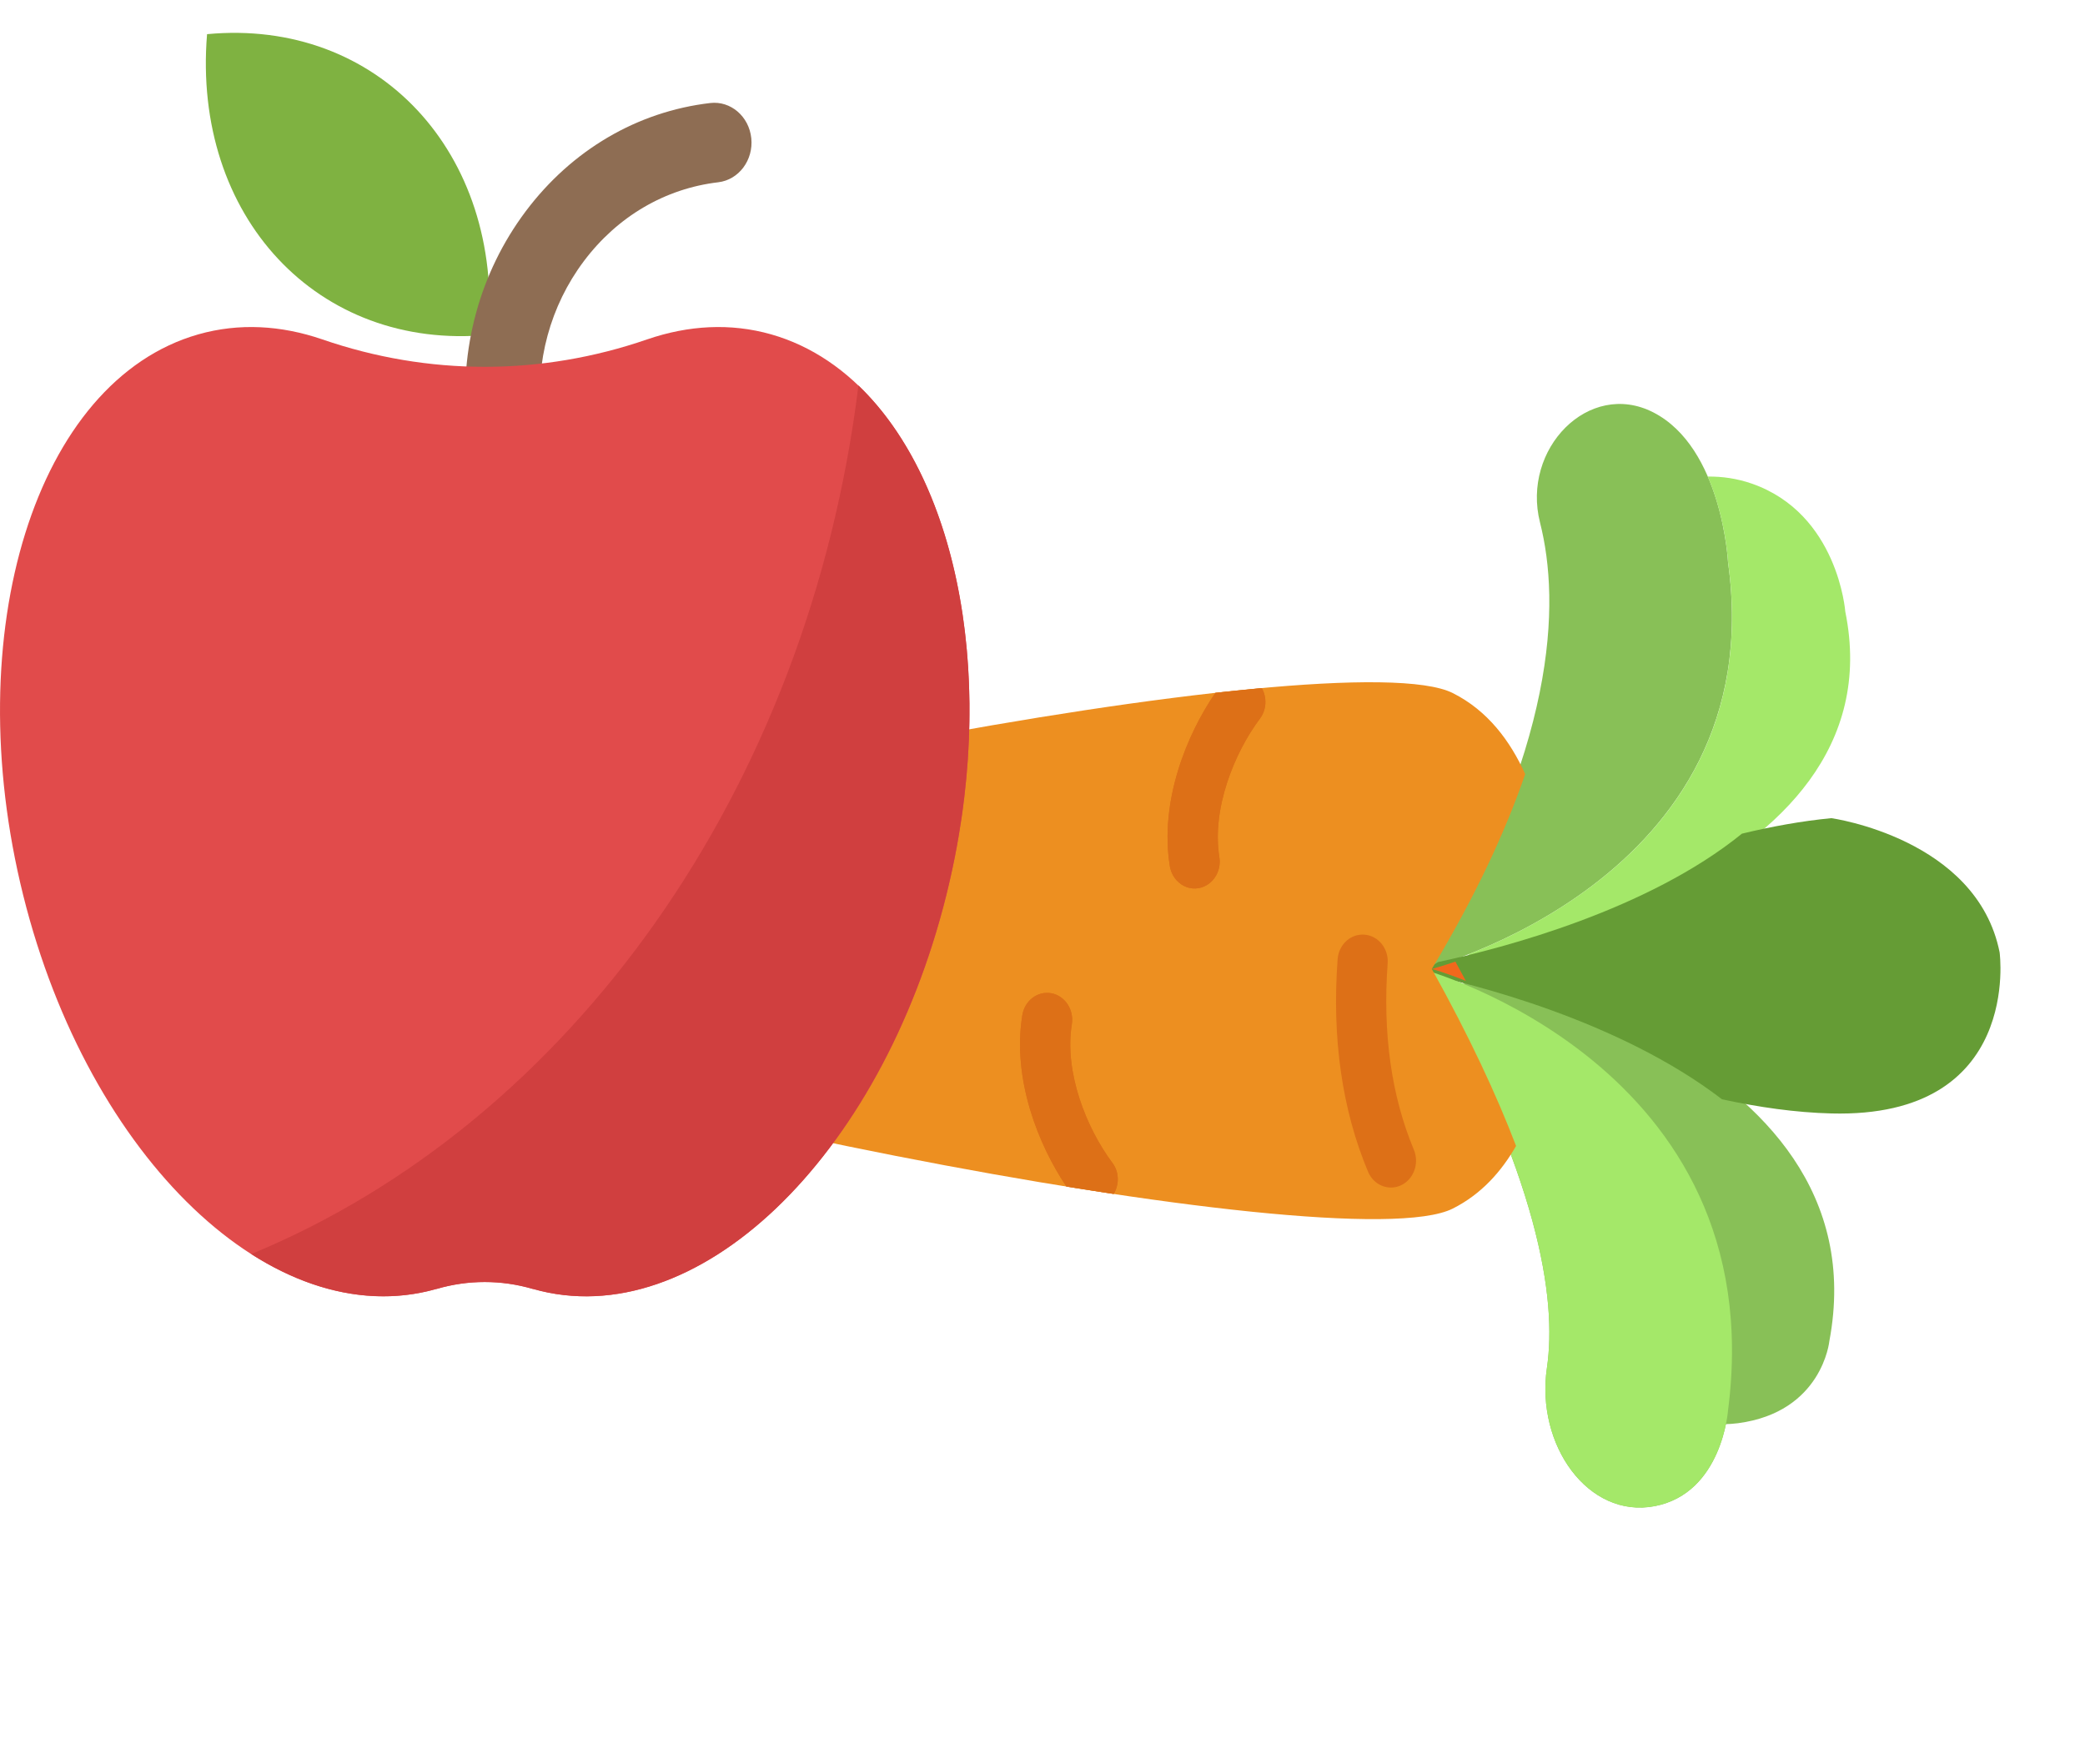 <svg width="39" height="33" viewBox="0 0 39 33" fill="none" xmlns="http://www.w3.org/2000/svg">
<path d="M26.626 18.134C26.626 18.134 33.155 19.918 32.324 26.371C32.324 26.371 32.218 27.927 30.952 28.171C29.707 28.41 28.724 27.026 28.935 25.587C29.126 24.288 28.785 22.017 26.626 18.134Z" fill="#88C057"/>
<path d="M26.626 18.134C26.626 18.134 33.154 16.484 32.323 10.519C32.323 10.519 32.217 8.372 30.923 7.712C29.719 7.098 28.457 8.398 28.806 9.773C29.188 11.281 29.133 13.965 26.626 18.134Z" fill="#88C057"/>
<path d="M32.026 26.505C32.026 26.505 32.02 26.559 32.01 26.633C32.171 26.642 32.336 26.642 32.508 26.62C34.087 26.412 34.218 25.085 34.218 25.085C35.254 19.585 27.114 18.063 27.114 18.063C27.328 18.326 27.523 18.579 27.709 18.825C29.575 19.753 32.609 21.981 32.026 26.505Z" fill="#88C057"/>
<path d="M32.324 10.52C32.965 15.121 29.228 17.153 27.486 17.842C27.46 17.872 27.437 17.9 27.412 17.93C27.412 17.93 35.552 16.523 34.516 11.439C34.516 11.439 34.382 9.609 32.769 9.046C32.492 8.95 32.213 8.91 31.944 8.914C32.282 9.697 32.324 10.52 32.324 10.52Z" fill="#A4E869"/>
<path d="M37.403 17.813C36.977 15.679 34.255 15.303 34.255 15.303C33.694 15.357 33.134 15.46 32.583 15.593C30.827 17.017 28.152 17.726 26.901 17.994C26.767 18.074 26.651 18.145 26.568 18.197C27.537 18.4 30.278 19.079 32.21 20.561C32.895 20.71 33.587 20.809 34.254 20.826C37.83 20.92 37.403 17.813 37.403 17.813Z" fill="#659C35"/>
<path d="M26.626 18.134C26.626 18.134 33.155 19.918 32.324 26.371C32.324 26.371 32.218 27.927 30.952 28.171C29.707 28.41 28.724 27.026 28.935 25.587C29.126 24.288 28.785 22.017 26.626 18.134Z" fill="#A4E869"/>
<path d="M27.223 17.986C26.948 18.08 26.782 18.123 26.782 18.123C26.782 18.123 27.029 18.191 27.418 18.346C27.355 18.228 27.291 18.109 27.223 17.986Z" fill="#F2681C"/>
<path d="M27.175 22.605C27.705 22.338 28.082 21.916 28.358 21.434C27.996 20.487 27.488 19.392 26.782 18.123C27.607 16.749 28.163 15.541 28.529 14.479C28.247 13.855 27.827 13.292 27.176 12.964C25.133 11.935 9.017 15.035 4.466 17.258C4.038 17.467 4.038 17.99 4.466 18.199C9.017 20.422 25.133 23.634 27.175 22.605Z" fill="#ED8F20"/>
<path d="M9.855 17.282C9.738 16.928 9.651 16.556 9.596 16.176C9.557 15.901 9.317 15.714 9.061 15.756C8.805 15.798 8.629 16.055 8.669 16.328C8.732 16.77 8.833 17.204 8.97 17.616C8.994 17.689 9.032 17.752 9.08 17.804C9.204 17.936 9.393 17.989 9.569 17.922C9.813 17.83 9.942 17.543 9.855 17.282Z" fill="#DD7017"/>
<path d="M26.446 21.504C26.026 20.5 25.861 19.328 25.956 18.021C25.977 17.745 25.784 17.503 25.525 17.482C25.266 17.46 25.04 17.666 25.02 17.943C24.912 19.42 25.103 20.756 25.589 21.915C25.613 21.972 25.646 22.023 25.685 22.065C25.819 22.208 26.027 22.255 26.21 22.168C26.446 22.054 26.552 21.757 26.446 21.504Z" fill="#DD7017"/>
<path d="M23.603 12.871C23.699 13.045 23.694 13.272 23.568 13.44C23.085 14.083 22.663 15.133 22.808 16.03C22.852 16.303 22.681 16.563 22.425 16.611C22.269 16.64 22.117 16.582 22.013 16.47C21.947 16.4 21.9 16.307 21.882 16.201C21.686 14.989 22.198 13.736 22.734 12.959" fill="#DD7017"/>
<path d="M21.882 16.201C21.899 16.307 21.947 16.399 22.013 16.47C22.117 16.582 22.269 16.64 22.425 16.611C22.681 16.563 22.852 16.304 22.808 16.03C22.663 15.133 23.086 14.082 23.568 13.44C23.693 13.272 23.699 13.045 23.603 12.871C23.323 12.896 23.035 12.925 22.734 12.959C22.198 13.736 21.686 14.989 21.882 16.201Z" fill="#DD7017"/>
<path d="M19.948 22.193C19.422 21.414 18.929 20.18 19.122 18.988C19.166 18.715 19.409 18.531 19.665 18.578C19.92 18.625 20.092 18.885 20.048 19.159C19.903 20.056 20.325 21.107 20.807 21.75C20.937 21.922 20.937 22.155 20.832 22.331" fill="#DD7017"/>
<path d="M20.808 21.75C20.325 21.106 19.903 20.056 20.049 19.159C20.093 18.886 19.921 18.625 19.666 18.578C19.41 18.531 19.167 18.714 19.123 18.988C18.93 20.18 19.422 21.414 19.948 22.194C20.248 22.242 20.543 22.288 20.832 22.332C20.938 22.155 20.937 21.922 20.808 21.75Z" fill="#DD7017"/>
<path d="M17.483 13.757C17.584 13.932 17.581 14.163 17.453 14.334C17.15 14.737 16.884 15.393 16.973 15.947C17.017 16.22 16.846 16.48 16.59 16.527C16.434 16.556 16.282 16.498 16.178 16.387C16.112 16.316 16.065 16.224 16.047 16.117C15.918 15.313 16.22 14.484 16.567 13.929" fill="#DD7017"/>
<path d="M16.048 16.118C16.065 16.224 16.112 16.317 16.179 16.388C16.283 16.499 16.435 16.557 16.591 16.528C16.846 16.481 17.018 16.221 16.974 15.948C16.885 15.394 17.151 14.739 17.454 14.334C17.583 14.164 17.586 13.933 17.484 13.758C17.18 13.813 16.875 13.871 16.568 13.93C16.221 14.485 15.918 15.314 16.048 16.118Z" fill="#DD7017"/>
<path d="M13.043 20.825C12.651 20.28 12.261 19.357 12.405 18.463C12.45 18.19 12.692 18.007 12.948 18.054C13.204 18.101 13.375 18.361 13.331 18.634C13.242 19.188 13.508 19.843 13.811 20.247C13.974 20.463 13.941 20.779 13.739 20.953C13.728 20.963 13.713 20.966 13.701 20.974" fill="#DD7017"/>
<path d="M13.81 20.248C13.507 19.844 13.241 19.188 13.331 18.635C13.375 18.362 13.204 18.102 12.947 18.055C12.692 18.007 12.449 18.19 12.405 18.464C12.26 19.359 12.65 20.281 13.042 20.825C13.26 20.876 13.48 20.926 13.7 20.976C13.712 20.967 13.726 20.964 13.738 20.954C13.94 20.78 13.973 20.464 13.81 20.248Z" fill="#DD7017"/>
<path d="M9.135 6.263C5.945 6.564 3.593 4.049 3.873 0.639C7.063 0.338 9.415 2.854 9.135 6.263Z" fill="#7FB241"/>
<path d="M9.257 8.639C8.982 8.566 8.766 8.316 8.733 7.997C8.582 6.536 8.973 5.101 9.832 3.954C10.692 2.808 11.918 2.087 13.284 1.927C13.667 1.882 14.011 2.177 14.053 2.586C14.095 2.995 13.819 3.363 13.436 3.409C12.44 3.526 11.547 4.05 10.92 4.886C10.293 5.722 10.009 6.768 10.118 7.833C10.161 8.243 9.885 8.611 9.501 8.656C9.417 8.667 9.335 8.66 9.257 8.639Z" fill="#8E6D53"/>
<path d="M14.425 6.254C13.664 6.038 12.877 6.083 12.105 6.348C10.122 7.032 8.012 7.032 6.029 6.348C5.257 6.083 4.47 6.038 3.709 6.254C0.671 7.12 -0.794 11.818 0.435 16.749C1.664 21.68 5.122 24.974 8.16 24.109C8.163 24.109 8.166 24.108 8.17 24.106C8.76 23.936 9.375 23.936 9.965 24.106C9.969 24.107 9.971 24.108 9.975 24.109C13.012 24.974 16.471 21.679 17.7 16.749C18.928 11.818 17.462 7.12 14.425 6.254Z" fill="#E14B4B"/>
<path d="M17.699 16.748C16.471 21.678 13.011 24.972 9.971 24.109H9.964C9.375 23.936 8.757 23.936 8.168 24.109H8.161C7.016 24.432 5.816 24.169 4.7 23.456C10.659 20.995 15.123 14.782 16.057 7.21C17.945 9.019 18.682 12.808 17.699 16.748Z" fill="#D03F3F"/>
</svg>
